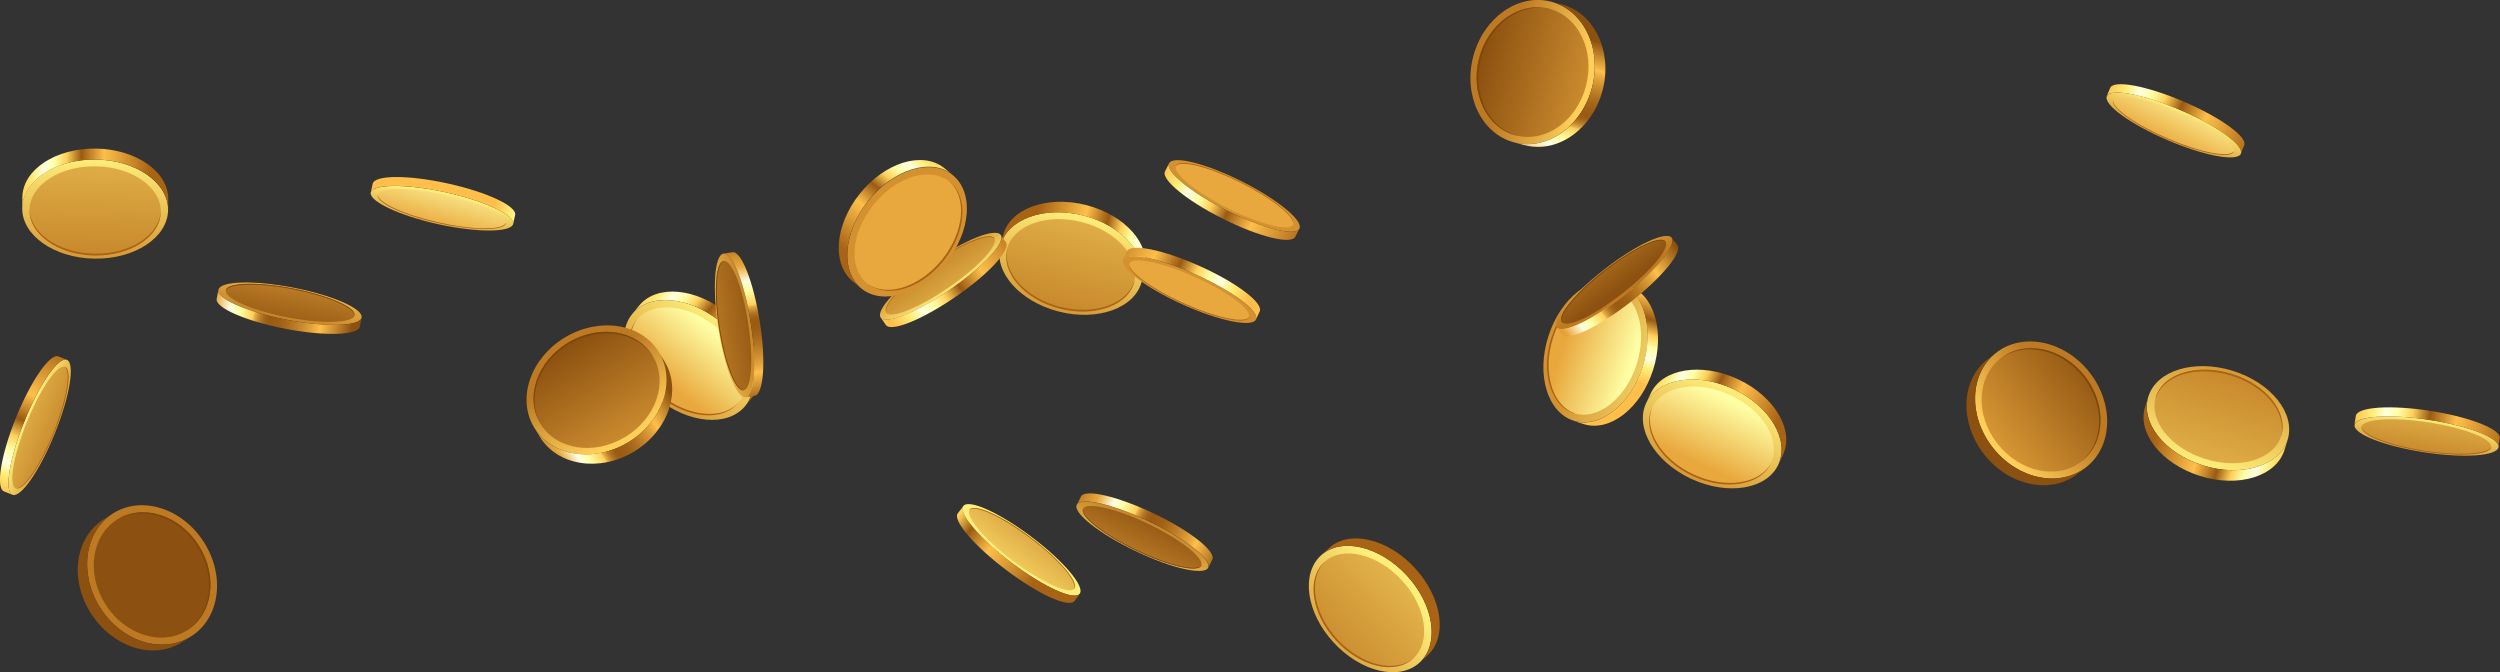 <svg width="569" height="153" viewBox="0 0 569 153" fill="none" xmlns="http://www.w3.org/2000/svg">
<rect x="0" y="0" width="569" height="153" fill="#333333" stroke="none"/>
<g clip-path="url(#clip0_2_8)">
<path d="M38.251 47.849C38.349 41.619 30.998 36.453 21.831 36.309C12.665 36.166 5.155 41.099 5.057 47.329C4.959 53.558 12.31 58.724 21.476 58.868C30.642 59.012 38.153 54.078 38.251 47.849Z" fill="url(#paint0_linear_2_8)"/>
<path d="M5.09 44.835V47.327C5.195 41.096 12.706 36.164 21.873 36.309C31.041 36.453 38.38 41.556 38.288 47.839V45.36C38.38 39.129 31.028 33.961 21.873 33.816C12.719 33.672 5.195 38.617 5.09 44.835Z" fill="url(#paint1_linear_2_8)"/>
<path d="M36.594 48.236C36.682 42.629 30.065 37.98 21.814 37.85C13.562 37.721 6.802 42.161 6.714 47.768C6.625 53.374 13.243 58.024 21.494 58.153C29.745 58.283 36.505 53.842 36.594 48.236Z" fill="url(#paint2_linear_2_8)"/>
<path d="M21.492 57.729C13.35 57.598 6.8 53.072 6.721 47.55C6.721 47.629 6.721 47.694 6.721 47.76C6.629 53.374 13.298 58.018 21.505 58.149C29.713 58.28 36.513 53.833 36.592 48.232V47.996C36.329 53.532 29.647 57.86 21.492 57.729Z" fill="#A86314"/>
<path d="M149.589 90.654C142.5 84.856 139.961 76.225 143.92 71.437C147.879 66.649 156.837 67.41 163.926 73.208C171.016 79.005 173.554 87.637 169.595 92.424C165.636 97.212 156.679 96.451 149.589 90.654Z" fill="url(#paint3_linear_2_8)"/>
<path d="M145.499 69.522L143.92 71.437C147.866 66.623 156.837 67.41 163.926 73.208C171.016 79.005 173.554 87.637 169.595 92.424L171.173 90.509C175.119 85.695 172.594 77.09 165.505 71.292C158.415 65.495 149.458 64.695 145.499 69.522Z" fill="url(#paint4_linear_2_8)"/>
<path d="M168.059 91.696C171.624 87.36 169.341 79.614 162.959 74.396C156.578 69.178 148.515 68.463 144.95 72.799C141.385 77.135 143.668 84.88 150.049 90.098C156.431 95.317 164.494 96.032 168.059 91.696Z" fill="url(#paint5_linear_2_8)"/>
<path d="M150.3 89.788C143.999 84.633 141.698 77.012 145.038 72.657L144.907 72.801C141.342 77.143 143.592 84.882 149.997 90.103C156.403 95.323 164.465 96.032 168.004 91.703C168.052 91.649 168.096 91.592 168.135 91.532C164.544 95.691 156.574 94.93 150.3 89.788Z" fill="#A86314"/>
<path d="M12.482 98.642C9.062 107.129 4.735 113.373 2.828 112.612C0.921 111.851 2.131 104.348 5.564 95.861C8.997 87.374 13.311 81.13 15.218 81.891C17.125 82.652 15.915 90.168 12.482 98.642Z" fill="url(#paint6_linear_2_8)"/>
<path d="M12.338 98.576C9.247 106.211 5.353 111.838 3.63 111.156C1.907 110.474 3.012 103.718 6.103 96.084C9.194 88.45 13.074 82.823 14.797 83.505C16.52 84.187 15.415 90.955 12.338 98.576Z" fill="url(#paint7_linear_2_8)"/>
<path d="M12.14 98.511C9.115 106.001 5.314 111.549 3.538 111.103H3.63C5.353 111.785 9.247 106.158 12.338 98.524C15.428 90.89 16.52 84.095 14.797 83.452H14.692C16.283 84.383 15.165 91.021 12.14 98.511Z" fill="#A86314"/>
<path d="M0.894 111.838L2.828 112.612C0.908 111.838 2.131 104.348 5.564 95.861C8.997 87.374 13.311 81.13 15.218 81.891L13.298 81.117C11.39 80.356 7.063 86.613 3.63 95.087C0.197 103.561 -1.013 111.064 0.894 111.838Z" fill="url(#paint8_linear_2_8)"/>
<path d="M99.779 51.039C90.822 49.072 83.995 45.792 84.377 43.838C84.758 41.883 92.439 41.792 101.384 43.759C110.328 45.727 117.246 49.006 116.799 50.961C116.352 52.915 108.736 52.994 99.779 51.039Z" fill="url(#paint9_linear_2_8)"/>
<path d="M115.144 50.794C115.544 48.982 109.334 46.08 101.275 44.312C93.216 42.543 86.358 42.578 85.959 44.389C85.559 46.2 91.768 49.102 99.828 50.871C107.887 52.639 114.744 52.605 115.144 50.794Z" fill="url(#paint10_linear_2_8)"/>
<path d="M99.858 50.62C91.966 48.888 85.837 46.055 85.981 44.245V44.349C85.587 46.147 91.795 49.045 99.858 50.816C107.921 52.587 114.773 52.561 115.168 50.816C115.174 50.782 115.174 50.746 115.168 50.711C114.484 52.404 107.763 52.404 99.858 50.62Z" fill="#A86314"/>
<path d="M84.824 41.818L84.377 43.838C84.811 41.831 92.439 41.792 101.384 43.759C110.328 45.727 117.246 49.006 116.799 50.961L117.246 48.941C117.68 46.92 110.788 43.694 101.831 41.739C92.874 39.785 85.258 39.811 84.824 41.818Z" fill="url(#paint11_linear_2_8)"/>
<path d="M163.479 74.664C162.085 65.626 162.611 58.044 164.65 57.729C166.688 57.414 169.477 64.485 170.871 73.47C172.265 82.455 171.739 90.09 169.7 90.404C167.662 90.719 164.873 83.701 163.479 74.664Z" fill="url(#paint12_linear_2_8)"/>
<path d="M163.65 74.637C162.335 66.505 162.861 59.684 164.702 59.395C166.544 59.106 169.043 65.481 170.292 73.614C171.542 81.747 171.081 88.568 169.24 88.843C167.399 89.119 164.899 82.77 163.65 74.637Z" fill="url(#paint13_linear_2_8)"/>
<path d="M163.847 74.598C162.624 66.623 163.045 59.907 164.807 59.395H164.702C162.861 59.684 162.387 66.505 163.65 74.637C164.913 82.77 167.412 89.132 169.24 88.843H169.345C167.517 88.856 165.084 82.586 163.847 74.598Z" fill="#7E470D"/>
<path d="M166.702 57.414L164.65 57.729C166.688 57.414 169.477 64.485 170.871 73.47C172.265 82.455 171.739 90.09 169.7 90.404L171.752 90.09C173.791 89.775 174.383 82.219 172.923 73.155C171.463 64.091 168.74 57.099 166.702 57.414Z" fill="url(#paint14_linear_2_8)"/>
<path d="M46.417 123.407C51.349 131.133 50.034 140.735 43.458 144.854C36.881 148.973 27.674 146.035 22.781 138.296C17.888 130.556 19.19 120.968 25.714 116.849C32.238 112.73 41.524 115.681 46.417 123.407Z" fill="url(#paint15_linear_2_8)"/>
<path d="M45.246 124.155C49.653 131.107 48.469 139.752 42.616 143.451C36.763 147.15 28.41 144.513 24.004 137.561C19.598 130.609 20.769 121.965 26.635 118.265C32.501 114.566 40.827 117.203 45.246 124.155Z" fill="url(#paint16_linear_2_8)"/>
<path d="M41.379 146.179L43.484 144.867C36.907 148.973 27.7 146.048 22.807 138.309C17.914 130.569 19.217 120.981 25.741 116.862L23.636 118.174C17.059 122.279 15.744 131.881 20.703 139.607C25.662 147.333 34.855 150.311 41.379 146.179Z" fill="url(#paint17_linear_2_8)"/>
<path d="M44.891 124.378C49.258 131.265 48.14 139.791 42.419 143.556L42.603 143.451C48.469 139.752 49.653 131.107 45.233 124.155C40.814 117.203 32.488 114.566 26.608 118.265L26.438 118.383C32.317 114.894 40.525 117.518 44.891 124.378Z" fill="#7E470D"/>
<path d="M259.856 64.082C261.404 58.046 255.459 51.316 246.578 49.05C237.697 46.785 229.242 49.841 227.693 55.877C226.145 61.913 232.09 68.642 240.971 70.908C249.852 73.174 258.307 70.118 259.856 64.082Z" fill="url(#paint18_linear_2_8)"/>
<path d="M260.483 61.704L259.864 64.104C261.416 58.07 255.471 51.341 246.593 49.072C237.715 46.803 229.257 49.859 227.705 55.893L228.323 53.492C229.875 47.458 238.333 44.402 247.211 46.671C256.089 48.941 262.035 55.67 260.483 61.704Z" fill="url(#paint19_linear_2_8)"/>
<path d="M258.146 64.072C259.539 58.639 254.188 52.582 246.193 50.543C238.198 48.503 230.588 51.253 229.194 56.685C227.801 62.118 233.152 68.175 241.147 70.215C249.141 72.254 256.752 69.504 258.146 64.072Z" fill="url(#paint20_linear_2_8)"/>
<path d="M241.266 69.836C249.158 71.856 256.668 69.194 258.207 63.894C258.207 63.894 258.207 64.025 258.207 64.104C256.813 69.535 249.21 72.276 241.213 70.243C233.216 68.21 227.876 62.137 229.257 56.706C229.257 56.706 229.257 56.575 229.323 56.509C228.06 61.887 233.374 67.816 241.266 69.836Z" fill="#A86314"/>
<path d="M352.409 76.526C349.608 85.236 352.159 93.828 358.118 95.73C364.076 97.632 371.152 92.11 373.901 83.413C376.65 74.716 374.151 66.098 368.206 64.196C362.261 62.294 355.184 67.816 352.409 76.526Z" fill="url(#paint21_linear_2_8)"/>
<path d="M360.446 96.53L358.078 95.769C364.023 97.671 371.113 92.149 373.862 83.452C376.611 74.755 374.112 66.137 368.166 64.235L370.534 64.996C376.479 66.898 379.031 75.49 376.242 84.2C373.454 92.91 366.43 98.393 360.446 96.53Z" fill="url(#paint22_linear_2_8)"/>
<path d="M372.493 82.948C375.01 75.111 372.71 67.371 367.355 65.66C362.001 63.95 355.619 68.917 353.102 76.755C350.585 84.592 352.885 92.332 358.24 94.043C363.594 95.753 369.976 90.786 372.493 82.948Z" fill="url(#paint23_linear_2_8)"/>
<path d="M353.488 76.854C351.002 84.593 353.211 92.241 358.42 94.077H358.223C352.869 92.372 350.568 84.633 353.093 76.802C355.618 68.971 361.985 63.999 367.338 65.704H367.535C362.221 64.196 355.974 69.128 353.488 76.854Z" fill="#A86314"/>
<path d="M211.974 59.802C204.438 65.049 199.268 70.584 200.439 72.276C201.61 73.968 208.673 71.135 216.223 65.941C223.773 60.746 228.942 55.171 227.771 53.479C226.6 51.787 219.524 54.555 211.974 59.802Z" fill="url(#paint24_linear_2_8)"/>
<path d="M212.079 59.92C205.279 64.59 200.636 69.613 201.689 71.135C202.741 72.657 209.094 70.112 215.894 65.442C222.694 60.772 227.337 55.748 226.285 54.214C225.232 52.679 218.866 55.25 212.079 59.92Z" fill="url(#paint25_linear_2_8)"/>
<path d="M212.198 60.09C205.529 64.668 200.926 69.587 201.754 71.214V71.135C200.702 69.613 205.345 64.576 212.145 59.92C218.945 55.263 225.298 52.692 226.35 54.214C226.344 54.244 226.344 54.275 226.35 54.306C225.101 52.968 218.853 55.499 212.198 60.09Z" fill="#A86314"/>
<path d="M201.61 73.955L200.439 72.25C201.61 73.942 208.673 71.109 216.223 65.914C223.772 60.72 228.942 55.145 227.771 53.453L228.942 55.158C230.112 56.85 224.996 62.425 217.393 67.62C209.791 72.814 202.78 75.647 201.61 73.955Z" fill="url(#paint26_linear_2_8)"/>
<path d="M269.19 69.299C277.542 73.076 284.973 74.546 285.855 72.735C286.736 70.925 280.594 66.282 272.268 62.517C263.942 58.752 256.484 57.27 255.603 59.08C254.722 60.89 260.838 65.534 269.19 69.299Z" fill="url(#paint27_linear_2_8)"/>
<path d="M269.256 69.154C276.779 72.552 283.487 73.929 284.25 72.25C285.013 70.571 279.554 66.439 272.031 63.068C264.507 59.697 257.799 58.293 257.036 59.985C256.274 61.678 261.798 65.757 269.256 69.154Z" fill="url(#paint28_linear_2_8)"/>
<path d="M269.348 68.984C276.726 72.302 283.316 73.706 284.289 72.158C284.295 72.193 284.295 72.228 284.289 72.263C283.527 73.942 276.819 72.565 269.295 69.167C261.772 65.77 256.313 61.651 257.076 59.985C257.073 59.955 257.073 59.924 257.076 59.894C256.537 61.612 261.969 65.639 269.348 68.984Z" fill="#A86314"/>
<path d="M286.71 70.86L285.855 72.735C286.71 70.86 280.594 66.282 272.268 62.517C263.942 58.752 256.484 57.27 255.603 59.08L256.537 57.178C257.378 55.316 264.836 56.85 273.188 60.615C281.541 64.38 287.565 68.984 286.71 70.86Z" fill="url(#paint29_linear_2_8)"/>
<path d="M365.089 61.363C357.854 66.977 353.027 72.853 354.303 74.48C355.579 76.106 362.458 72.853 369.679 67.226C376.9 61.599 381.74 55.735 380.478 54.109C379.215 52.482 372.283 55.735 365.089 61.363Z" fill="url(#paint30_linear_2_8)"/>
<path d="M365.194 61.494C358.683 66.544 354.343 71.83 355.474 73.299C356.605 74.769 362.826 71.83 369.324 66.741C375.821 61.651 380.175 56.391 379.044 54.935C377.913 53.479 371.705 56.431 365.194 61.494Z" fill="url(#paint31_linear_2_8)"/>
<path d="M365.325 61.651C358.933 66.623 354.632 71.804 355.553 73.365L355.474 73.299C354.343 71.83 358.683 66.544 365.194 61.494C371.705 56.444 377.9 53.505 379.044 54.935V55.014C377.794 53.781 371.705 56.68 365.325 61.651Z" fill="#7E470D"/>
<path d="M355.579 76.106L354.264 74.48C355.579 76.093 362.419 72.853 369.64 67.226C376.861 61.599 381.701 55.735 380.438 54.109L381.754 55.748C383.069 57.362 378.189 63.238 370.955 68.866C363.721 74.493 356.842 77.733 355.579 76.106Z" fill="url(#paint32_linear_2_8)"/>
<path d="M362.344 19.883C364.639 11.032 360.445 2.295 352.976 0.369C345.507 -1.558 337.592 4.056 335.297 12.907C333.001 21.759 337.195 30.496 344.664 32.422C352.133 34.348 360.048 28.735 362.344 19.883Z" fill="url(#paint33_linear_2_8)"/>
<path d="M360.981 19.535C363.047 11.568 359.272 3.703 352.548 1.969C345.825 0.235 338.699 5.288 336.633 13.255C334.567 21.223 338.342 29.088 345.066 30.822C351.789 32.556 358.915 27.503 360.981 19.535Z" fill="url(#paint34_linear_2_8)"/>
<path d="M347.082 33.056L344.675 32.439C352.146 34.367 360.064 28.753 362.353 19.899C364.641 11.045 360.446 2.309 352.988 0.38L355.395 0.997C362.866 2.925 367.061 11.674 364.76 20.515C362.458 29.357 354.553 34.984 347.082 33.056Z" fill="url(#paint35_linear_2_8)"/>
<path d="M337.059 13.367C335.008 21.237 338.69 29.107 345.293 30.878H345.083C338.362 29.134 334.56 21.276 336.652 13.301C338.743 5.326 345.859 0.289 352.567 2.02H352.764C346.109 0.459 339.098 5.483 337.059 13.367Z" fill="#7E470D"/>
<path d="M520.665 100.093C522.523 94.144 516.933 87.118 508.18 84.4C499.428 81.681 490.826 84.299 488.969 90.247C487.111 96.196 492.7 103.222 501.453 105.941C510.206 108.659 518.807 106.041 520.665 100.093Z" fill="url(#paint36_linear_2_8)"/>
<path d="M519.926 102.472L520.663 100.098C518.808 106.04 510.206 108.664 501.446 105.948C492.686 103.233 487.109 96.202 488.964 90.208L488.227 92.582C486.36 98.537 491.95 105.555 500.71 108.323C509.469 111.09 518.058 108.414 519.926 102.472Z" fill="url(#paint37_linear_2_8)"/>
<path d="M507.957 85.092C515.849 87.532 520.873 93.854 519.203 99.206C517.532 104.558 509.785 106.919 501.906 104.453C494.028 101.987 489.003 95.691 490.674 90.339C492.344 84.987 500.078 82.639 507.957 85.092Z" fill="url(#paint38_linear_2_8)"/>
<path d="M507.838 85.485C515.625 87.899 520.623 94.103 519.124 99.403L519.203 99.206C520.873 93.854 515.835 87.532 507.957 85.092C500.078 82.652 492.344 85 490.674 90.339C490.668 90.404 490.668 90.47 490.674 90.535C492.41 85.341 500.052 83.072 507.838 85.485Z" fill="#A86314"/>
<path d="M404.743 105.756C407.384 100.11 402.791 92.4 394.483 88.535C386.175 84.669 377.299 86.113 374.658 91.759C372.017 97.405 376.61 105.116 384.918 108.981C393.226 112.846 402.102 111.403 404.743 105.756Z" fill="url(#paint39_linear_2_8)"/>
<path d="M375.716 89.512L374.664 91.769C377.295 86.115 386.186 84.672 394.486 88.542C402.785 92.411 407.389 100.124 404.758 105.765L405.81 103.508C408.441 97.868 403.851 90.155 395.538 86.299C387.225 82.442 378.36 83.872 375.716 89.512Z" fill="url(#paint40_linear_2_8)"/>
<path d="M403.075 105.437C405.452 100.356 401.317 93.416 393.838 89.937C386.36 86.457 378.371 87.756 375.994 92.838C373.616 97.919 377.752 104.859 385.23 108.338C392.709 111.818 400.698 110.519 403.075 105.437Z" fill="url(#paint41_linear_2_8)"/>
<path d="M385.436 107.968C378.044 104.532 373.927 97.711 376.111 92.66C376.111 92.66 376.045 92.778 376.019 92.844C373.638 97.921 377.781 104.86 385.226 108.336C392.671 111.812 400.694 110.513 403.075 105.437L403.154 105.253C400.668 110.172 392.789 111.392 385.436 107.968Z" fill="#A86314"/>
<path d="M551.691 102.931C542.641 101.528 535.552 98.747 535.907 96.714C536.262 94.68 543.799 94.169 552.888 95.559C561.976 96.95 569.04 99.744 568.671 101.777C568.303 103.81 560.753 104.322 551.691 102.931Z" fill="url(#paint42_linear_2_8)"/>
<path d="M551.717 102.761C543.562 101.449 537.183 99.009 537.472 97.173C537.761 95.336 544.588 94.877 552.743 96.137C560.898 97.396 567.277 99.888 566.948 101.777C566.619 103.666 559.872 104.02 551.717 102.761Z" fill="url(#paint43_linear_2_8)"/>
<path d="M551.756 102.564C543.746 101.331 537.459 98.891 537.498 97.081C537.493 97.111 537.493 97.142 537.498 97.173C537.209 99.009 543.588 101.502 551.743 102.761C559.898 104.02 566.738 103.548 567.027 101.725V101.62C566.488 103.364 559.753 103.797 551.756 102.564Z" fill="#A86314"/>
<path d="M536.183 94.667L535.854 96.714C536.17 94.681 543.746 94.169 552.835 95.559C561.924 96.95 568.987 99.744 568.619 101.777L568.934 99.731C569.25 97.698 562.16 94.917 553.151 93.513C544.141 92.11 536.499 92.595 536.183 94.667Z" fill="url(#paint44_linear_2_8)"/>
<path d="M493.291 31.875C484.873 28.255 478.704 23.795 479.52 21.906C480.335 20.017 487.819 21.421 496.237 25.028C504.655 28.635 510.837 33.095 510.022 34.984C509.206 36.873 501.67 35.482 493.291 31.875Z" fill="url(#paint45_linear_2_8)"/>
<path d="M493.291 31.718C485.715 28.465 480.138 24.451 480.901 22.759C481.664 21.066 488.372 22.312 495.948 25.552C503.524 28.792 509.101 32.819 508.351 34.525C507.602 36.23 500.894 34.971 493.291 31.718Z" fill="url(#paint46_linear_2_8)"/>
<path d="M493.383 31.521C485.952 28.333 480.467 24.411 480.954 22.667V22.759C480.217 24.451 485.768 28.465 493.344 31.718C500.92 34.971 507.667 36.217 508.404 34.525C508.404 34.525 508.404 34.525 508.404 34.42C507.457 35.981 500.828 34.721 493.383 31.521Z" fill="#A86314"/>
<path d="M480.283 20.004L479.467 21.906C480.283 20.017 487.767 21.421 496.185 25.028C504.603 28.635 510.785 33.095 509.969 34.984L510.785 33.082C511.6 31.193 505.431 26.733 497.014 23.126C488.596 19.518 481.098 18.115 480.283 20.004Z" fill="url(#paint47_linear_2_8)"/>
<path d="M258.404 125.388C250.144 121.453 244.173 116.691 245.067 114.894C245.962 113.097 253.393 114.763 261.64 118.725C269.887 122.686 275.872 127.421 274.977 129.218C274.083 131.015 266.664 129.402 258.404 125.388Z" fill="url(#paint48_linear_2_8)"/>
<path d="M258.47 125.283C251.039 121.715 245.672 117.413 246.475 115.799C247.277 114.186 253.959 115.681 261.39 119.249C268.822 122.817 274.201 127.12 273.386 128.733C272.57 130.346 265.902 128.864 258.47 125.283Z" fill="url(#paint49_linear_2_8)"/>
<path d="M258.562 125.1C251.275 121.597 245.962 117.439 246.527 115.708V115.799C245.725 117.465 251.091 121.715 258.523 125.283C265.954 128.851 272.636 130.412 273.438 128.733C273.438 128.733 273.438 128.667 273.438 128.641C272.425 130.163 265.862 128.615 258.562 125.1Z" fill="#7E470D"/>
<path d="M246.014 113.032L245.107 114.894C246.001 113.045 253.433 114.763 261.68 118.725C269.926 122.686 275.911 127.421 275.017 129.218L275.924 127.356C276.819 125.506 270.847 120.797 262.587 116.862C254.327 112.927 246.869 111.182 246.014 113.032Z" fill="url(#paint50_linear_2_8)"/>
<path d="M474.837 106.317C480.896 101.553 481.206 91.872 475.53 84.692C469.855 77.512 460.343 75.553 454.284 80.316C448.226 85.079 447.915 94.761 453.591 101.941C459.266 109.12 468.779 111.08 474.837 106.317Z" fill="url(#paint51_linear_2_8)"/>
<path d="M474.43 85.525C479.533 91.978 479.257 100.701 473.798 104.991C468.34 109.28 459.79 107.509 454.674 101.056C449.557 94.602 449.847 85.879 455.305 81.59C460.764 77.3 469.313 79.058 474.43 85.525Z" fill="url(#paint52_linear_2_8)"/>
<path d="M472.878 107.824L474.824 106.289C468.774 111.051 459.251 109.096 453.582 101.908C447.913 94.72 448.216 85.052 454.279 80.291L452.319 81.826C446.256 86.587 445.953 96.255 451.622 103.456C457.291 110.657 466.814 112.586 472.878 107.824Z" fill="url(#paint53_linear_2_8)"/>
<path d="M474.101 85.774C479.165 92.175 478.928 100.78 473.641 105.109L473.798 104.991C479.257 100.701 479.533 91.978 474.43 85.525C469.326 79.071 460.751 77.3 455.305 81.59L455.147 81.721C460.606 77.589 469.037 79.386 474.101 85.774Z" fill="#7E470D"/>
<path d="M303.532 146.231C309.727 152.974 318.487 155.02 323.091 150.809C327.695 146.599 326.392 137.692 320.197 130.989C314.002 124.286 305.255 122.201 300.652 126.411C296.048 130.622 297.311 139.502 303.532 146.231Z" fill="url(#paint54_linear_2_8)"/>
<path d="M324.932 149.13L323.104 150.809C327.708 146.599 326.406 137.692 320.21 130.989C314.015 124.286 305.269 122.201 300.665 126.411L302.493 124.732C307.097 120.522 315.857 122.568 322.052 129.31C328.247 136.052 329.523 144.933 324.932 149.13Z" fill="url(#paint55_linear_2_8)"/>
<path d="M304.058 145.759C309.635 151.819 317.514 153.63 321.657 149.878C325.8 146.127 324.643 138.073 319.027 132.039C313.41 126.005 305.571 124.168 301.428 127.907C297.285 131.645 298.482 139.686 304.058 145.759Z" fill="url(#paint56_linear_2_8)"/>
<path d="M304.361 145.471C309.872 151.465 317.619 153.341 321.802 149.734L321.657 149.878C317.514 153.669 309.635 151.819 304.059 145.759C298.482 139.699 297.324 131.698 301.428 127.907L301.586 127.775C297.666 131.619 298.863 139.489 304.361 145.471Z" fill="#A86314"/>
<path d="M215.302 59.802C221.01 52.653 221.681 43.707 216.801 39.824C211.922 35.941 203.319 38.591 197.611 45.74C191.903 52.889 191.219 61.835 196.112 65.718C201.005 69.6 209.58 66.885 215.302 59.802Z" fill="url(#paint57_linear_2_8)"/>
<path d="M214.855 38.211L216.801 39.758C211.908 35.823 203.319 38.526 197.611 45.674C191.903 52.823 191.219 61.769 196.112 65.652L194.165 64.104C189.272 60.169 189.943 51.289 195.664 44.127C201.386 36.965 209.962 34.328 214.855 38.211Z" fill="url(#paint58_linear_2_8)"/>
<path d="M214.736 59.29C219.879 52.863 220.484 44.861 216.052 41.319C211.619 37.778 203.924 40.205 198.782 46.645C193.639 53.086 193.034 61.074 197.466 64.616C201.899 68.157 209.593 65.731 214.736 59.29Z" fill="url(#paint59_linear_2_8)"/>
<path d="M214.447 59.041C219.524 52.679 220.182 44.756 215.96 41.188L216.131 41.319C220.524 44.809 219.919 52.863 214.815 59.29C209.712 65.718 201.938 68.118 197.545 64.616L197.387 64.485C201.728 67.79 209.33 65.39 214.447 59.041Z" fill="#A86314"/>
<path d="M234.742 122.174C227.429 116.665 220.497 113.517 219.248 115.17C217.998 116.823 222.931 122.607 230.244 128.117C237.557 133.626 244.489 136.774 245.738 135.134C246.988 133.495 242.068 127.697 234.742 122.174Z" fill="url(#paint60_linear_2_8)"/>
<path d="M234.65 122.306C228.073 117.347 221.826 114.527 220.708 115.996C219.59 117.465 224.009 122.699 230.586 127.657C237.162 132.616 243.423 135.449 244.541 133.967C245.659 132.485 241.226 127.277 234.65 122.306Z" fill="url(#paint61_linear_2_8)"/>
<path d="M234.519 122.476C228.06 117.61 221.931 114.789 220.642 116.088V115.996C221.76 114.527 227.995 117.308 234.584 122.306C241.174 127.303 245.593 132.498 244.475 133.967L244.396 134.046C245.357 132.458 240.977 127.343 234.519 122.476Z" fill="#A86314"/>
<path d="M217.998 116.809L219.314 115.17C218.077 116.809 222.996 122.607 230.309 128.117C237.623 133.626 244.554 136.774 245.804 135.134L244.554 136.787C243.239 138.427 236.373 135.279 229.06 129.769C221.747 124.26 216.762 118.462 217.998 116.809Z" fill="url(#paint62_linear_2_8)"/>
<path d="M282.593 41.267C274.398 37.161 267.006 35.325 266.086 37.161C265.165 38.998 271.044 43.825 279.239 47.931C287.433 52.036 294.825 53.873 295.746 52.036C296.667 50.2 290.735 45.373 282.593 41.267Z" fill="url(#paint63_linear_2_8)"/>
<path d="M282.514 41.438C275.148 37.738 268.493 36.086 267.664 37.738C266.835 39.391 272.123 43.733 279.502 47.419C286.881 51.105 293.523 52.771 294.352 51.118C295.18 49.465 289.893 45.11 282.514 41.438Z" fill="url(#paint64_linear_2_8)"/>
<path d="M282.422 41.608C275.188 37.974 268.651 36.361 267.625 37.817C267.625 37.817 267.625 37.817 267.625 37.725C268.453 36.072 275.109 37.725 282.474 41.424C289.84 45.123 295.154 49.452 294.312 51.105C294.31 51.136 294.31 51.166 294.312 51.197C294.891 49.465 289.656 45.228 282.422 41.608Z" fill="#A86314"/>
<path d="M265.152 39.011L266.086 37.161C265.152 38.998 271.044 43.825 279.239 47.931C287.433 52.036 294.825 53.873 295.746 52.036L294.812 53.886C293.891 55.722 286.499 53.886 278.305 49.78C270.111 45.674 264.218 40.847 265.152 39.011Z" fill="url(#paint65_linear_2_8)"/>
<path d="M82.3 72.277C82.694 70.257 75.717 67.207 66.718 65.464C57.719 63.721 50.104 63.946 49.711 65.965C49.318 67.985 56.294 71.035 65.294 72.778C74.293 74.521 81.907 74.296 82.3 72.277Z" fill="url(#paint66_linear_2_8)"/>
<path d="M66.673 65.639C58.584 64.065 51.731 64.327 51.376 66.085C51.021 67.843 57.295 70.65 65.397 72.224C73.499 73.798 80.352 73.535 80.707 71.765C81.062 69.994 74.775 67.2 66.673 65.639Z" fill="url(#paint67_linear_2_8)"/>
<path d="M66.633 65.836C58.741 64.301 51.954 64.524 51.363 66.19C51.356 66.155 51.356 66.12 51.363 66.085C51.718 64.275 58.57 64.065 66.659 65.639C74.749 67.213 81.049 69.954 80.694 71.765V71.87C80.773 70.046 74.591 67.383 66.633 65.836Z" fill="#7E470D"/>
<path d="M49.311 68L49.705 65.98C49.311 67.987 56.282 71.043 65.292 72.788C74.302 74.532 81.904 74.309 82.299 72.289L81.904 74.323C81.509 76.343 73.894 76.566 64.897 74.821C55.9 73.076 48.916 70.02 49.311 68Z" fill="url(#paint68_linear_2_8)"/>
<path d="M143.017 100.653C150.858 95.917 153.975 86.743 149.979 80.162C145.982 73.581 136.386 72.085 128.544 76.822C120.703 81.558 117.586 90.732 121.582 97.313C125.579 103.894 135.175 105.389 143.017 100.653Z" fill="url(#paint69_linear_2_8)"/>
<path d="M142.294 99.464C149.353 95.2 152.159 86.942 148.561 81.018C144.964 75.094 136.325 73.748 129.267 78.011C122.208 82.274 119.402 90.532 123 96.457C126.597 102.38 135.236 103.727 142.294 99.464Z" fill="url(#paint70_linear_2_8)"/>
<path d="M122.876 99.429L121.56 97.304C125.506 103.863 135.147 105.384 143 100.649C150.852 95.914 153.956 86.745 149.958 80.16L151.273 82.285C155.219 88.843 152.154 98.025 144.315 102.774C136.476 107.522 126.874 106.014 122.876 99.429Z" fill="url(#paint71_linear_2_8)"/>
<path d="M129.478 78.363C122.494 82.586 119.679 90.719 123.112 96.622C123.07 96.57 123.034 96.513 123.007 96.451C119.403 90.522 122.205 82.272 129.268 78.008C136.331 73.745 144.96 75.097 148.563 81.012L148.669 81.196C144.999 75.424 136.476 74.139 129.478 78.363Z" fill="#7E470D"/>
</g>
<defs>
<linearGradient id="paint0_linear_2_8" x1="21.667" y1="35.9" x2="21.279" y2="60.623" gradientUnits="userSpaceOnUse">
<stop stop-color="#FFEE7A"/>
<stop offset="1" stop-color="#D3912F"/>
</linearGradient>
<linearGradient id="paint1_linear_2_8" x1="3.836" y1="40.214" x2="34.294" y2="40.688" gradientUnits="userSpaceOnUse">
<stop stop-color="#FFBF4A"/>
<stop offset="0.12" stop-color="#FFEE7A"/>
<stop offset="0.2" stop-color="#FFFFE1"/>
<stop offset="0.28" stop-color="#FFFFA6"/>
<stop offset="0.37" stop-color="#FFCF5A"/>
<stop offset="0.48" stop-color="#9A5A12"/>
<stop offset="0.65" stop-color="#FFBF4A"/>
<stop offset="1" stop-color="#A86314"/>
</linearGradient>
<linearGradient id="paint2_linear_2_8" x1="22.332" y1="6.609" x2="21.122" y2="66.321" gradientUnits="userSpaceOnUse">
<stop stop-color="#FFDF6A"/>
<stop offset="0.05" stop-color="#FFDF6A"/>
<stop offset="1" stop-color="#BE7A22"/>
</linearGradient>
<linearGradient id="paint3_linear_2_8" x1="164.231" y1="72.834" x2="148.561" y2="91.996" gradientUnits="userSpaceOnUse">
<stop stop-color="#FFEE7A"/>
<stop offset="1" stop-color="#D3912F"/>
</linearGradient>
<linearGradient id="paint4_linear_2_8" x1="147.111" y1="64.941" x2="170.626" y2="84.274" gradientUnits="userSpaceOnUse">
<stop stop-color="#FFBF4A"/>
<stop offset="0.12" stop-color="#FFEE7A"/>
<stop offset="0.2" stop-color="#FFFFE1"/>
<stop offset="0.28" stop-color="#FFFFA6"/>
<stop offset="0.37" stop-color="#FFCF5A"/>
<stop offset="0.48" stop-color="#9A5A12"/>
<stop offset="0.65" stop-color="#FFBF4A"/>
<stop offset="1" stop-color="#A86314"/>
</linearGradient>
<linearGradient id="paint5_linear_2_8" x1="162.428" y1="74.98" x2="152.204" y2="87.484" gradientUnits="userSpaceOnUse">
<stop stop-color="#FFFFA6"/>
<stop offset="1" stop-color="#E9A83D"/>
</linearGradient>
<linearGradient id="paint6_linear_2_8" x1="5.818" y1="95.748" x2="13.401" y2="98.81" gradientUnits="userSpaceOnUse">
<stop stop-color="#FFEE7A"/>
<stop offset="1" stop-color="#D3912F"/>
</linearGradient>
<linearGradient id="paint7_linear_2_8" x1="-7.274" y1="90.492" x2="16.878" y2="100.242" gradientUnits="userSpaceOnUse">
<stop stop-color="#FFDF6A"/>
<stop offset="0.05" stop-color="#FFDF6A"/>
<stop offset="1" stop-color="#BE7A22"/>
</linearGradient>
<linearGradient id="paint8_linear_2_8" x1="0.166" y1="112.243" x2="13.582" y2="78.829" gradientUnits="userSpaceOnUse">
<stop stop-color="#FFBF4A"/>
<stop offset="0.12" stop-color="#FFEE7A"/>
<stop offset="0.2" stop-color="#FFFFE1"/>
<stop offset="0.28" stop-color="#FFFFA6"/>
<stop offset="0.37" stop-color="#FFCF5A"/>
<stop offset="0.48" stop-color="#9A5A12"/>
<stop offset="0.65" stop-color="#FFBF4A"/>
<stop offset="1" stop-color="#A86314"/>
</linearGradient>
<linearGradient id="paint9_linear_2_8" x1="129.497" y1="50.55" x2="127.785" y2="58.561" gradientUnits="userSpaceOnUse">
<stop stop-color="#FFEE7A"/>
<stop offset="1" stop-color="#D3912F"/>
</linearGradient>
<linearGradient id="paint10_linear_2_8" x1="102.611" y1="39.783" x2="99.305" y2="51.979" gradientUnits="userSpaceOnUse">
<stop stop-color="#FFFFA6"/>
<stop offset="1" stop-color="#E9A83D"/>
</linearGradient>
<linearGradient id="paint11_linear_2_8" x1="112.193" y1="47.821" x2="147.555" y2="55.419" gradientUnits="userSpaceOnUse">
<stop stop-color="#FFBF4A"/>
<stop offset="0.12" stop-color="#FFEE7A"/>
<stop offset="0.2" stop-color="#FFFFE1"/>
<stop offset="0.28" stop-color="#FFFFA6"/>
<stop offset="0.37" stop-color="#FFCF5A"/>
<stop offset="0.48" stop-color="#9A5A12"/>
<stop offset="0.65" stop-color="#FFBF4A"/>
<stop offset="1" stop-color="#A86314"/>
</linearGradient>
<linearGradient id="paint12_linear_2_8" x1="172.453" y1="73.052" x2="158.942" y2="75.698" gradientUnits="userSpaceOnUse">
<stop stop-color="#BE7A22"/>
<stop offset="1" stop-color="#FFCF5A"/>
</linearGradient>
<linearGradient id="paint13_linear_2_8" x1="150.138" y1="76.69" x2="173.262" y2="73.121" gradientUnits="userSpaceOnUse">
<stop stop-color="#E9A83D"/>
<stop offset="1" stop-color="#8C5110"/>
</linearGradient>
<linearGradient id="paint14_linear_2_8" x1="167.412" y1="56.427" x2="172.874" y2="92.006" gradientUnits="userSpaceOnUse">
<stop stop-color="#BE7A22"/>
<stop offset="0.12" stop-color="#E9A83D"/>
<stop offset="0.22" stop-color="#FFFFE1"/>
<stop offset="0.28" stop-color="#FFFFA6"/>
<stop offset="0.37" stop-color="#FFCF5A"/>
<stop offset="0.38" stop-color="#E6B248"/>
<stop offset="0.4" stop-color="#CB9235"/>
<stop offset="0.42" stop-color="#B57925"/>
<stop offset="0.44" stop-color="#A6681B"/>
<stop offset="0.46" stop-color="#9D5D14"/>
<stop offset="0.48" stop-color="#9A5A12"/>
<stop offset="0.54" stop-color="#9F5F15"/>
<stop offset="0.6" stop-color="#AD6D1C"/>
<stop offset="0.67" stop-color="#C48429"/>
<stop offset="0.75" stop-color="#E4A43B"/>
<stop offset="0.8" stop-color="#FFBF4A"/>
<stop offset="1" stop-color="#8C5110"/>
</linearGradient>
<linearGradient id="paint15_linear_2_8" x1="38.899" y1="176.75" x2="23.527" y2="186.36" gradientUnits="userSpaceOnUse">
<stop stop-color="#BE7A22"/>
<stop offset="1" stop-color="#FFCF5A"/>
</linearGradient>
<linearGradient id="paint16_linear_2_8" x1="12.324" y1="193.275" x2="43.904" y2="173.53" gradientUnits="userSpaceOnUse">
<stop stop-color="#E9A83D"/>
<stop offset="1" stop-color="#8C5110"/>
</linearGradient>
<linearGradient id="paint17_linear_2_8" x1="35.909" y1="199.111" x2="18.695" y2="171.428" gradientUnits="userSpaceOnUse">
<stop stop-color="#BE7A22"/>
<stop offset="0.12" stop-color="#E9A83D"/>
<stop offset="0.22" stop-color="#FFFFE1"/>
<stop offset="0.28" stop-color="#FFFFA6"/>
<stop offset="0.37" stop-color="#FFCF5A"/>
<stop offset="0.38" stop-color="#E6B248"/>
<stop offset="0.4" stop-color="#CB9235"/>
<stop offset="0.42" stop-color="#B57925"/>
<stop offset="0.44" stop-color="#A6681B"/>
<stop offset="0.46" stop-color="#9D5D14"/>
<stop offset="0.48" stop-color="#9A5A12"/>
<stop offset="0.54" stop-color="#9F5F15"/>
<stop offset="0.6" stop-color="#AD6D1C"/>
<stop offset="0.67" stop-color="#C48429"/>
<stop offset="0.75" stop-color="#E4A43B"/>
<stop offset="0.8" stop-color="#FFBF4A"/>
<stop offset="1" stop-color="#8C5110"/>
</linearGradient>
<linearGradient id="paint18_linear_2_8" x1="246.522" y1="48.738" x2="240.412" y2="72.688" gradientUnits="userSpaceOnUse">
<stop stop-color="#FFEE7A"/>
<stop offset="1" stop-color="#D3912F"/>
</linearGradient>
<linearGradient id="paint19_linear_2_8" x1="260.901" y1="74.832" x2="231.349" y2="67.195" gradientUnits="userSpaceOnUse">
<stop stop-color="#FFBF4A"/>
<stop offset="0.12" stop-color="#FFEE7A"/>
<stop offset="0.2" stop-color="#FFFFE1"/>
<stop offset="0.28" stop-color="#FFFFA6"/>
<stop offset="0.37" stop-color="#FFCF5A"/>
<stop offset="0.48" stop-color="#9A5A12"/>
<stop offset="0.65" stop-color="#FFBF4A"/>
<stop offset="1" stop-color="#A86314"/>
</linearGradient>
<linearGradient id="paint20_linear_2_8" x1="253.604" y1="20.276" x2="239.101" y2="78.236" gradientUnits="userSpaceOnUse">
<stop stop-color="#FFDF6A"/>
<stop offset="0.05" stop-color="#FFDF6A"/>
<stop offset="1" stop-color="#BE7A22"/>
</linearGradient>
<linearGradient id="paint21_linear_2_8" x1="386.842" y1="72.519" x2="363.3" y2="65.064" gradientUnits="userSpaceOnUse">
<stop stop-color="#FFEE7A"/>
<stop offset="1" stop-color="#D3912F"/>
</linearGradient>
<linearGradient id="paint22_linear_2_8" x1="376.855" y1="88.395" x2="385.948" y2="59.52" gradientUnits="userSpaceOnUse">
<stop stop-color="#FFBF4A"/>
<stop offset="0.12" stop-color="#FFEE7A"/>
<stop offset="0.2" stop-color="#FFFFE1"/>
<stop offset="0.28" stop-color="#FFFFA6"/>
<stop offset="0.37" stop-color="#FFCF5A"/>
<stop offset="0.48" stop-color="#9A5A12"/>
<stop offset="0.65" stop-color="#FFBF4A"/>
<stop offset="1" stop-color="#A86314"/>
</linearGradient>
<linearGradient id="paint23_linear_2_8" x1="371.602" y1="82.54" x2="356.19" y2="77.59" gradientUnits="userSpaceOnUse">
<stop stop-color="#FFFFA6"/>
<stop offset="1" stop-color="#E9A83D"/>
</linearGradient>
<linearGradient id="paint24_linear_2_8" x1="218.573" y1="65.257" x2="213.92" y2="58.544" gradientUnits="userSpaceOnUse">
<stop stop-color="#FFEE7A"/>
<stop offset="1" stop-color="#D3912F"/>
</linearGradient>
<linearGradient id="paint25_linear_2_8" x1="226.61" y1="76.787" x2="211.82" y2="55.453" gradientUnits="userSpaceOnUse">
<stop stop-color="#FFDF6A"/>
<stop offset="0.05" stop-color="#FFDF6A"/>
<stop offset="1" stop-color="#BE7A22"/>
</linearGradient>
<linearGradient id="paint26_linear_2_8" x1="203.721" y1="74.404" x2="233.253" y2="53.82" gradientUnits="userSpaceOnUse">
<stop stop-color="#FFBF4A"/>
<stop offset="0.12" stop-color="#FFEE7A"/>
<stop offset="0.2" stop-color="#FFFFE1"/>
<stop offset="0.28" stop-color="#FFFFA6"/>
<stop offset="0.37" stop-color="#FFCF5A"/>
<stop offset="0.48" stop-color="#9A5A12"/>
<stop offset="0.65" stop-color="#FFBF4A"/>
<stop offset="1" stop-color="#A86314"/>
</linearGradient>
<linearGradient id="paint27_linear_2_8" x1="275.576" y1="44.352" x2="272.237" y2="51.783" gradientUnits="userSpaceOnUse">
<stop stop-color="#FFEE7A"/>
<stop offset="1" stop-color="#D3912F"/>
</linearGradient>
<linearGradient id="paint28_linear_2_8" x1="276.947" y1="40.329" x2="272.355" y2="52.079" gradientUnits="userSpaceOnUse">
<stop stop-color="#FFFFA6"/>
<stop offset="1" stop-color="#E9A83D"/>
</linearGradient>
<linearGradient id="paint29_linear_2_8" x1="291.089" y1="52.341" x2="258.275" y2="37.517" gradientUnits="userSpaceOnUse">
<stop stop-color="#FFBF4A"/>
<stop offset="0.12" stop-color="#FFEE7A"/>
<stop offset="0.2" stop-color="#FFFFE1"/>
<stop offset="0.28" stop-color="#FFFFA6"/>
<stop offset="0.37" stop-color="#FFCF5A"/>
<stop offset="0.48" stop-color="#9A5A12"/>
<stop offset="0.65" stop-color="#FFBF4A"/>
<stop offset="1" stop-color="#A86314"/>
</linearGradient>
<linearGradient id="paint30_linear_2_8" x1="365.889" y1="66.721" x2="357.962" y2="55.525" gradientUnits="userSpaceOnUse">
<stop stop-color="#BE7A22"/>
<stop offset="1" stop-color="#FFCF5A"/>
</linearGradient>
<linearGradient id="paint31_linear_2_8" x1="352.263" y1="48.779" x2="366.488" y2="67.252" gradientUnits="userSpaceOnUse">
<stop stop-color="#E9A83D"/>
<stop offset="1" stop-color="#8C5110"/>
</linearGradient>
<linearGradient id="paint32_linear_2_8" x1="350.774" y1="75.284" x2="379.229" y2="53.252" gradientUnits="userSpaceOnUse">
<stop stop-color="#BE7A22"/>
<stop offset="0.12" stop-color="#E9A83D"/>
<stop offset="0.22" stop-color="#FFFFE1"/>
<stop offset="0.28" stop-color="#FFFFA6"/>
<stop offset="0.37" stop-color="#FFCF5A"/>
<stop offset="0.38" stop-color="#E6B248"/>
<stop offset="0.4" stop-color="#CB9235"/>
<stop offset="0.42" stop-color="#B57925"/>
<stop offset="0.44" stop-color="#A6681B"/>
<stop offset="0.46" stop-color="#9D5D14"/>
<stop offset="0.48" stop-color="#9A5A12"/>
<stop offset="0.54" stop-color="#9F5F15"/>
<stop offset="0.6" stop-color="#AD6D1C"/>
<stop offset="0.67" stop-color="#C48429"/>
<stop offset="0.75" stop-color="#E4A43B"/>
<stop offset="0.8" stop-color="#FFBF4A"/>
<stop offset="1" stop-color="#8C5110"/>
</linearGradient>
<linearGradient id="paint33_linear_2_8" x1="342.799" y1="14.991" x2="360.328" y2="19.537" gradientUnits="userSpaceOnUse">
<stop stop-color="#BE7A22"/>
<stop offset="1" stop-color="#FFCF5A"/>
</linearGradient>
<linearGradient id="paint34_linear_2_8" x1="373.004" y1="22.785" x2="336.991" y2="13.446" gradientUnits="userSpaceOnUse">
<stop stop-color="#E9A83D"/>
<stop offset="1" stop-color="#8C5110"/>
</linearGradient>
<linearGradient id="paint35_linear_2_8" x1="355.11" y1="40.853" x2="363.22" y2="9.301" gradientUnits="userSpaceOnUse">
<stop stop-color="#BE7A22"/>
<stop offset="0.12" stop-color="#E9A83D"/>
<stop offset="0.22" stop-color="#FFFFE1"/>
<stop offset="0.28" stop-color="#FFFFA6"/>
<stop offset="0.37" stop-color="#FFCF5A"/>
<stop offset="0.38" stop-color="#E6B248"/>
<stop offset="0.4" stop-color="#CB9235"/>
<stop offset="0.42" stop-color="#B57925"/>
<stop offset="0.44" stop-color="#A6681B"/>
<stop offset="0.46" stop-color="#9D5D14"/>
<stop offset="0.48" stop-color="#9A5A12"/>
<stop offset="0.54" stop-color="#9F5F15"/>
<stop offset="0.6" stop-color="#AD6D1C"/>
<stop offset="0.67" stop-color="#C48429"/>
<stop offset="0.75" stop-color="#E4A43B"/>
<stop offset="0.8" stop-color="#FFBF4A"/>
<stop offset="1" stop-color="#8C5110"/>
</linearGradient>
<linearGradient id="paint36_linear_2_8" x1="501.084" y1="106.238" x2="508.417" y2="82.632" gradientUnits="userSpaceOnUse">
<stop stop-color="#FFEE7A"/>
<stop offset="1" stop-color="#D3912F"/>
</linearGradient>
<linearGradient id="paint37_linear_2_8" x1="519.928" y1="107.104" x2="490.845" y2="98.021" gradientUnits="userSpaceOnUse">
<stop stop-color="#FFBF4A"/>
<stop offset="0.12" stop-color="#FFEE7A"/>
<stop offset="0.2" stop-color="#FFFFE1"/>
<stop offset="0.28" stop-color="#FFFFA6"/>
<stop offset="0.37" stop-color="#FFCF5A"/>
<stop offset="0.48" stop-color="#9A5A12"/>
<stop offset="0.65" stop-color="#FFBF4A"/>
<stop offset="1" stop-color="#A86314"/>
</linearGradient>
<linearGradient id="paint38_linear_2_8" x1="492.159" y1="134.13" x2="510.146" y2="77.15" gradientUnits="userSpaceOnUse">
<stop stop-color="#FFDF6A"/>
<stop offset="0.05" stop-color="#FFDF6A"/>
<stop offset="1" stop-color="#BE7A22"/>
</linearGradient>
<linearGradient id="paint39_linear_2_8" x1="394.7" y1="88.317" x2="384.265" y2="110.747" gradientUnits="userSpaceOnUse">
<stop stop-color="#FFEE7A"/>
<stop offset="1" stop-color="#D3912F"/>
</linearGradient>
<linearGradient id="paint40_linear_2_8" x1="376.226" y1="84.908" x2="403.805" y2="97.81" gradientUnits="userSpaceOnUse">
<stop stop-color="#FFBF4A"/>
<stop offset="0.12" stop-color="#FFEE7A"/>
<stop offset="0.2" stop-color="#FFFFE1"/>
<stop offset="0.28" stop-color="#FFFFA6"/>
<stop offset="0.37" stop-color="#FFCF5A"/>
<stop offset="0.48" stop-color="#9A5A12"/>
<stop offset="0.65" stop-color="#FFBF4A"/>
<stop offset="1" stop-color="#A86314"/>
</linearGradient>
<linearGradient id="paint41_linear_2_8" x1="393.492" y1="90.832" x2="386.677" y2="105.48" gradientUnits="userSpaceOnUse">
<stop stop-color="#FFFFA6"/>
<stop offset="1" stop-color="#E9A83D"/>
</linearGradient>
<linearGradient id="paint42_linear_2_8" x1="553.093" y1="95.277" x2="551.851" y2="103.341" gradientUnits="userSpaceOnUse">
<stop stop-color="#FFEE7A"/>
<stop offset="1" stop-color="#D3912F"/>
</linearGradient>
<linearGradient id="paint43_linear_2_8" x1="555.247" y1="81.367" x2="551.291" y2="107.051" gradientUnits="userSpaceOnUse">
<stop stop-color="#FFDF6A"/>
<stop offset="0.05" stop-color="#FFDF6A"/>
<stop offset="1" stop-color="#BE7A22"/>
</linearGradient>
<linearGradient id="paint44_linear_2_8" x1="535.701" y1="93.541" x2="571.352" y2="99.062" gradientUnits="userSpaceOnUse">
<stop stop-color="#FFBF4A"/>
<stop offset="0.12" stop-color="#FFEE7A"/>
<stop offset="0.2" stop-color="#FFFFE1"/>
<stop offset="0.28" stop-color="#FFFFA6"/>
<stop offset="0.37" stop-color="#FFCF5A"/>
<stop offset="0.48" stop-color="#9A5A12"/>
<stop offset="0.65" stop-color="#FFBF4A"/>
<stop offset="1" stop-color="#A86314"/>
</linearGradient>
<linearGradient id="paint45_linear_2_8" x1="496.269" y1="25.012" x2="493.048" y2="32.526" gradientUnits="userSpaceOnUse">
<stop stop-color="#FFEE7A"/>
<stop offset="1" stop-color="#D3912F"/>
</linearGradient>
<linearGradient id="paint46_linear_2_8" x1="498.322" y1="21.28" x2="492.769" y2="32.637" gradientUnits="userSpaceOnUse">
<stop stop-color="#FFFFA6"/>
<stop offset="1" stop-color="#E9A83D"/>
</linearGradient>
<linearGradient id="paint47_linear_2_8" x1="479.848" y1="19.001" x2="512.978" y2="33.28" gradientUnits="userSpaceOnUse">
<stop stop-color="#FFBF4A"/>
<stop offset="0.12" stop-color="#FFEE7A"/>
<stop offset="0.2" stop-color="#FFFFE1"/>
<stop offset="0.28" stop-color="#FFFFA6"/>
<stop offset="0.37" stop-color="#FFCF5A"/>
<stop offset="0.48" stop-color="#9A5A12"/>
<stop offset="0.65" stop-color="#FFBF4A"/>
<stop offset="1" stop-color="#A86314"/>
</linearGradient>
<linearGradient id="paint48_linear_2_8" x1="262.475" y1="117.203" x2="257.024" y2="129.813" gradientUnits="userSpaceOnUse">
<stop stop-color="#BE7A22"/>
<stop offset="1" stop-color="#FFCF5A"/>
</linearGradient>
<linearGradient id="paint49_linear_2_8" x1="252.848" y1="137.607" x2="262.962" y2="116.564" gradientUnits="userSpaceOnUse">
<stop stop-color="#E9A83D"/>
<stop offset="1" stop-color="#8C5110"/>
</linearGradient>
<linearGradient id="paint50_linear_2_8" x1="245.879" y1="111.935" x2="278.347" y2="127.625" gradientUnits="userSpaceOnUse">
<stop stop-color="#BE7A22"/>
<stop offset="0.12" stop-color="#E9A83D"/>
<stop offset="0.22" stop-color="#FFFFE1"/>
<stop offset="0.28" stop-color="#FFFFA6"/>
<stop offset="0.37" stop-color="#FFCF5A"/>
<stop offset="0.38" stop-color="#E6B248"/>
<stop offset="0.4" stop-color="#CB9235"/>
<stop offset="0.42" stop-color="#B57925"/>
<stop offset="0.44" stop-color="#A6681B"/>
<stop offset="0.46" stop-color="#9D5D14"/>
<stop offset="0.48" stop-color="#9A5A12"/>
<stop offset="0.54" stop-color="#9F5F15"/>
<stop offset="0.6" stop-color="#AD6D1C"/>
<stop offset="0.67" stop-color="#C48429"/>
<stop offset="0.75" stop-color="#E4A43B"/>
<stop offset="0.8" stop-color="#FFBF4A"/>
<stop offset="1" stop-color="#8C5110"/>
</linearGradient>
<linearGradient id="paint51_linear_2_8" x1="468.964" y1="89.671" x2="454.771" y2="100.89" gradientUnits="userSpaceOnUse">
<stop stop-color="#BE7A22"/>
<stop offset="1" stop-color="#FFCF5A"/>
</linearGradient>
<linearGradient id="paint52_linear_2_8" x1="469.096" y1="131.748" x2="498.42" y2="108.671" gradientUnits="userSpaceOnUse">
<stop stop-color="#E9A83D"/>
<stop offset="1" stop-color="#8C5110"/>
</linearGradient>
<linearGradient id="paint53_linear_2_8" x1="493.224" y1="135.034" x2="473.076" y2="109.291" gradientUnits="userSpaceOnUse">
<stop stop-color="#BE7A22"/>
<stop offset="0.12" stop-color="#E9A83D"/>
<stop offset="0.22" stop-color="#FFFFE1"/>
<stop offset="0.28" stop-color="#FFFFA6"/>
<stop offset="0.37" stop-color="#FFCF5A"/>
<stop offset="0.38" stop-color="#E6B248"/>
<stop offset="0.4" stop-color="#CB9235"/>
<stop offset="0.42" stop-color="#B57925"/>
<stop offset="0.44" stop-color="#A6681B"/>
<stop offset="0.46" stop-color="#9D5D14"/>
<stop offset="0.48" stop-color="#9A5A12"/>
<stop offset="0.54" stop-color="#9F5F15"/>
<stop offset="0.6" stop-color="#AD6D1C"/>
<stop offset="0.67" stop-color="#C48429"/>
<stop offset="0.75" stop-color="#E4A43B"/>
<stop offset="0.8" stop-color="#FFBF4A"/>
<stop offset="1" stop-color="#8C5110"/>
</linearGradient>
<linearGradient id="paint54_linear_2_8" x1="338.115" y1="155.226" x2="319.823" y2="172.08" gradientUnits="userSpaceOnUse">
<stop stop-color="#FFEE7A"/>
<stop offset="1" stop-color="#D3912F"/>
</linearGradient>
<linearGradient id="paint55_linear_2_8" x1="347.026" y1="171.91" x2="326.363" y2="149.363" gradientUnits="userSpaceOnUse">
<stop stop-color="#FFBF4A"/>
<stop offset="0.12" stop-color="#FFEE7A"/>
<stop offset="0.2" stop-color="#FFFFE1"/>
<stop offset="0.28" stop-color="#FFFFA6"/>
<stop offset="0.37" stop-color="#FFCF5A"/>
<stop offset="0.48" stop-color="#9A5A12"/>
<stop offset="0.65" stop-color="#FFBF4A"/>
<stop offset="1" stop-color="#A86314"/>
</linearGradient>
<linearGradient id="paint56_linear_2_8" x1="359.735" y1="135.144" x2="315.708" y2="176.088" gradientUnits="userSpaceOnUse">
<stop stop-color="#FFDF6A"/>
<stop offset="0.05" stop-color="#FFDF6A"/>
<stop offset="1" stop-color="#BE7A22"/>
</linearGradient>
<linearGradient id="paint57_linear_2_8" x1="176.62" y1="28.982" x2="195.918" y2="44.363" gradientUnits="userSpaceOnUse">
<stop stop-color="#FFEE7A"/>
<stop offset="1" stop-color="#D3912F"/>
</linearGradient>
<linearGradient id="paint58_linear_2_8" x1="191.632" y1="17.708" x2="172.808" y2="41.454" gradientUnits="userSpaceOnUse">
<stop stop-color="#FFBF4A"/>
<stop offset="0.12" stop-color="#FFEE7A"/>
<stop offset="0.2" stop-color="#FFFFE1"/>
<stop offset="0.28" stop-color="#FFFFA6"/>
<stop offset="0.37" stop-color="#FFCF5A"/>
<stop offset="0.48" stop-color="#9A5A12"/>
<stop offset="0.65" stop-color="#FFBF4A"/>
<stop offset="1" stop-color="#A86314"/>
</linearGradient>
<linearGradient id="paint59_linear_2_8" x1="178.795" y1="30.706" x2="191.387" y2="40.743" gradientUnits="userSpaceOnUse">
<stop stop-color="#FFFFA6"/>
<stop offset="1" stop-color="#E9A83D"/>
</linearGradient>
<linearGradient id="paint60_linear_2_8" x1="225.343" y1="114.826" x2="230.242" y2="108.276" gradientUnits="userSpaceOnUse">
<stop stop-color="#FFEE7A"/>
<stop offset="1" stop-color="#D3912F"/>
</linearGradient>
<linearGradient id="paint61_linear_2_8" x1="216.883" y1="126.075" x2="232.454" y2="105.257" gradientUnits="userSpaceOnUse">
<stop stop-color="#FFDF6A"/>
<stop offset="0.05" stop-color="#FFDF6A"/>
<stop offset="1" stop-color="#BE7A22"/>
</linearGradient>
<linearGradient id="paint62_linear_2_8" x1="211.937" y1="103.619" x2="240.754" y2="125.29" gradientUnits="userSpaceOnUse">
<stop stop-color="#FFBF4A"/>
<stop offset="0.12" stop-color="#FFEE7A"/>
<stop offset="0.2" stop-color="#FFFFE1"/>
<stop offset="0.28" stop-color="#FFFFA6"/>
<stop offset="0.37" stop-color="#FFCF5A"/>
<stop offset="0.48" stop-color="#9A5A12"/>
<stop offset="0.65" stop-color="#FFBF4A"/>
<stop offset="1" stop-color="#A86314"/>
</linearGradient>
<linearGradient id="paint63_linear_2_8" x1="274.532" y1="58.214" x2="278.197" y2="50.945" gradientUnits="userSpaceOnUse">
<stop stop-color="#FFEE7A"/>
<stop offset="1" stop-color="#D3912F"/>
</linearGradient>
<linearGradient id="paint64_linear_2_8" x1="272.977" y1="62.18" x2="278.086" y2="50.655" gradientUnits="userSpaceOnUse">
<stop stop-color="#FFFFA6"/>
<stop offset="1" stop-color="#E9A83D"/>
</linearGradient>
<linearGradient id="paint65_linear_2_8" x1="259.406" y1="49.547" x2="291.492" y2="65.814" gradientUnits="userSpaceOnUse">
<stop stop-color="#FFBF4A"/>
<stop offset="0.12" stop-color="#FFEE7A"/>
<stop offset="0.2" stop-color="#FFFFE1"/>
<stop offset="0.28" stop-color="#FFFFA6"/>
<stop offset="0.37" stop-color="#FFCF5A"/>
<stop offset="0.48" stop-color="#9A5A12"/>
<stop offset="0.65" stop-color="#FFBF4A"/>
<stop offset="1" stop-color="#A86314"/>
</linearGradient>
<linearGradient id="paint66_linear_2_8" x1="64.637" y1="74.294" x2="67.788" y2="60.914" gradientUnits="userSpaceOnUse">
<stop stop-color="#BE7A22"/>
<stop offset="1" stop-color="#FFCF5A"/>
</linearGradient>
<linearGradient id="paint67_linear_2_8" x1="65.428" y1="53.025" x2="61.005" y2="75.899" gradientUnits="userSpaceOnUse">
<stop stop-color="#E9A83D"/>
<stop offset="1" stop-color="#8C5110"/>
</linearGradient>
<linearGradient id="paint68_linear_2_8" x1="44.479" y1="69.422" x2="79.842" y2="76.297" gradientUnits="userSpaceOnUse">
<stop stop-color="#BE7A22"/>
<stop offset="0.12" stop-color="#E9A83D"/>
<stop offset="0.22" stop-color="#FFFFE1"/>
<stop offset="0.28" stop-color="#FFFFA6"/>
<stop offset="0.37" stop-color="#FFCF5A"/>
<stop offset="0.38" stop-color="#E6B248"/>
<stop offset="0.4" stop-color="#CB9235"/>
<stop offset="0.42" stop-color="#B57925"/>
<stop offset="0.44" stop-color="#A6681B"/>
<stop offset="0.46" stop-color="#9D5D14"/>
<stop offset="0.48" stop-color="#9A5A12"/>
<stop offset="0.54" stop-color="#9F5F15"/>
<stop offset="0.6" stop-color="#AD6D1C"/>
<stop offset="0.67" stop-color="#C48429"/>
<stop offset="0.75" stop-color="#E4A43B"/>
<stop offset="0.8" stop-color="#FFBF4A"/>
<stop offset="1" stop-color="#8C5110"/>
</linearGradient>
<linearGradient id="paint69_linear_2_8" x1="132.535" y1="83.52" x2="141.88" y2="98.993" gradientUnits="userSpaceOnUse">
<stop stop-color="#BE7A22"/>
<stop offset="1" stop-color="#FFCF5A"/>
</linearGradient>
<linearGradient id="paint70_linear_2_8" x1="148.731" y1="110.19" x2="129.532" y2="78.403" gradientUnits="userSpaceOnUse">
<stop stop-color="#E9A83D"/>
<stop offset="1" stop-color="#8C5110"/>
</linearGradient>
<linearGradient id="paint71_linear_2_8" x1="126.108" y1="108.984" x2="154.108" y2="92.008" gradientUnits="userSpaceOnUse">
<stop stop-color="#BE7A22"/>
<stop offset="0.12" stop-color="#E9A83D"/>
<stop offset="0.22" stop-color="#FFFFE1"/>
<stop offset="0.28" stop-color="#FFFFA6"/>
<stop offset="0.37" stop-color="#FFCF5A"/>
<stop offset="0.38" stop-color="#E6B248"/>
<stop offset="0.4" stop-color="#CB9235"/>
<stop offset="0.42" stop-color="#B57925"/>
<stop offset="0.44" stop-color="#A6681B"/>
<stop offset="0.46" stop-color="#9D5D14"/>
<stop offset="0.48" stop-color="#9A5A12"/>
<stop offset="0.54" stop-color="#9F5F15"/>
<stop offset="0.6" stop-color="#AD6D1C"/>
<stop offset="0.67" stop-color="#C48429"/>
<stop offset="0.75" stop-color="#E4A43B"/>
<stop offset="0.8" stop-color="#FFBF4A"/>
<stop offset="1" stop-color="#8C5110"/>
</linearGradient>
<clipPath id="clip0_2_8">
<rect width="569" height="153" fill="white"/>
</clipPath>
</defs>
</svg>
